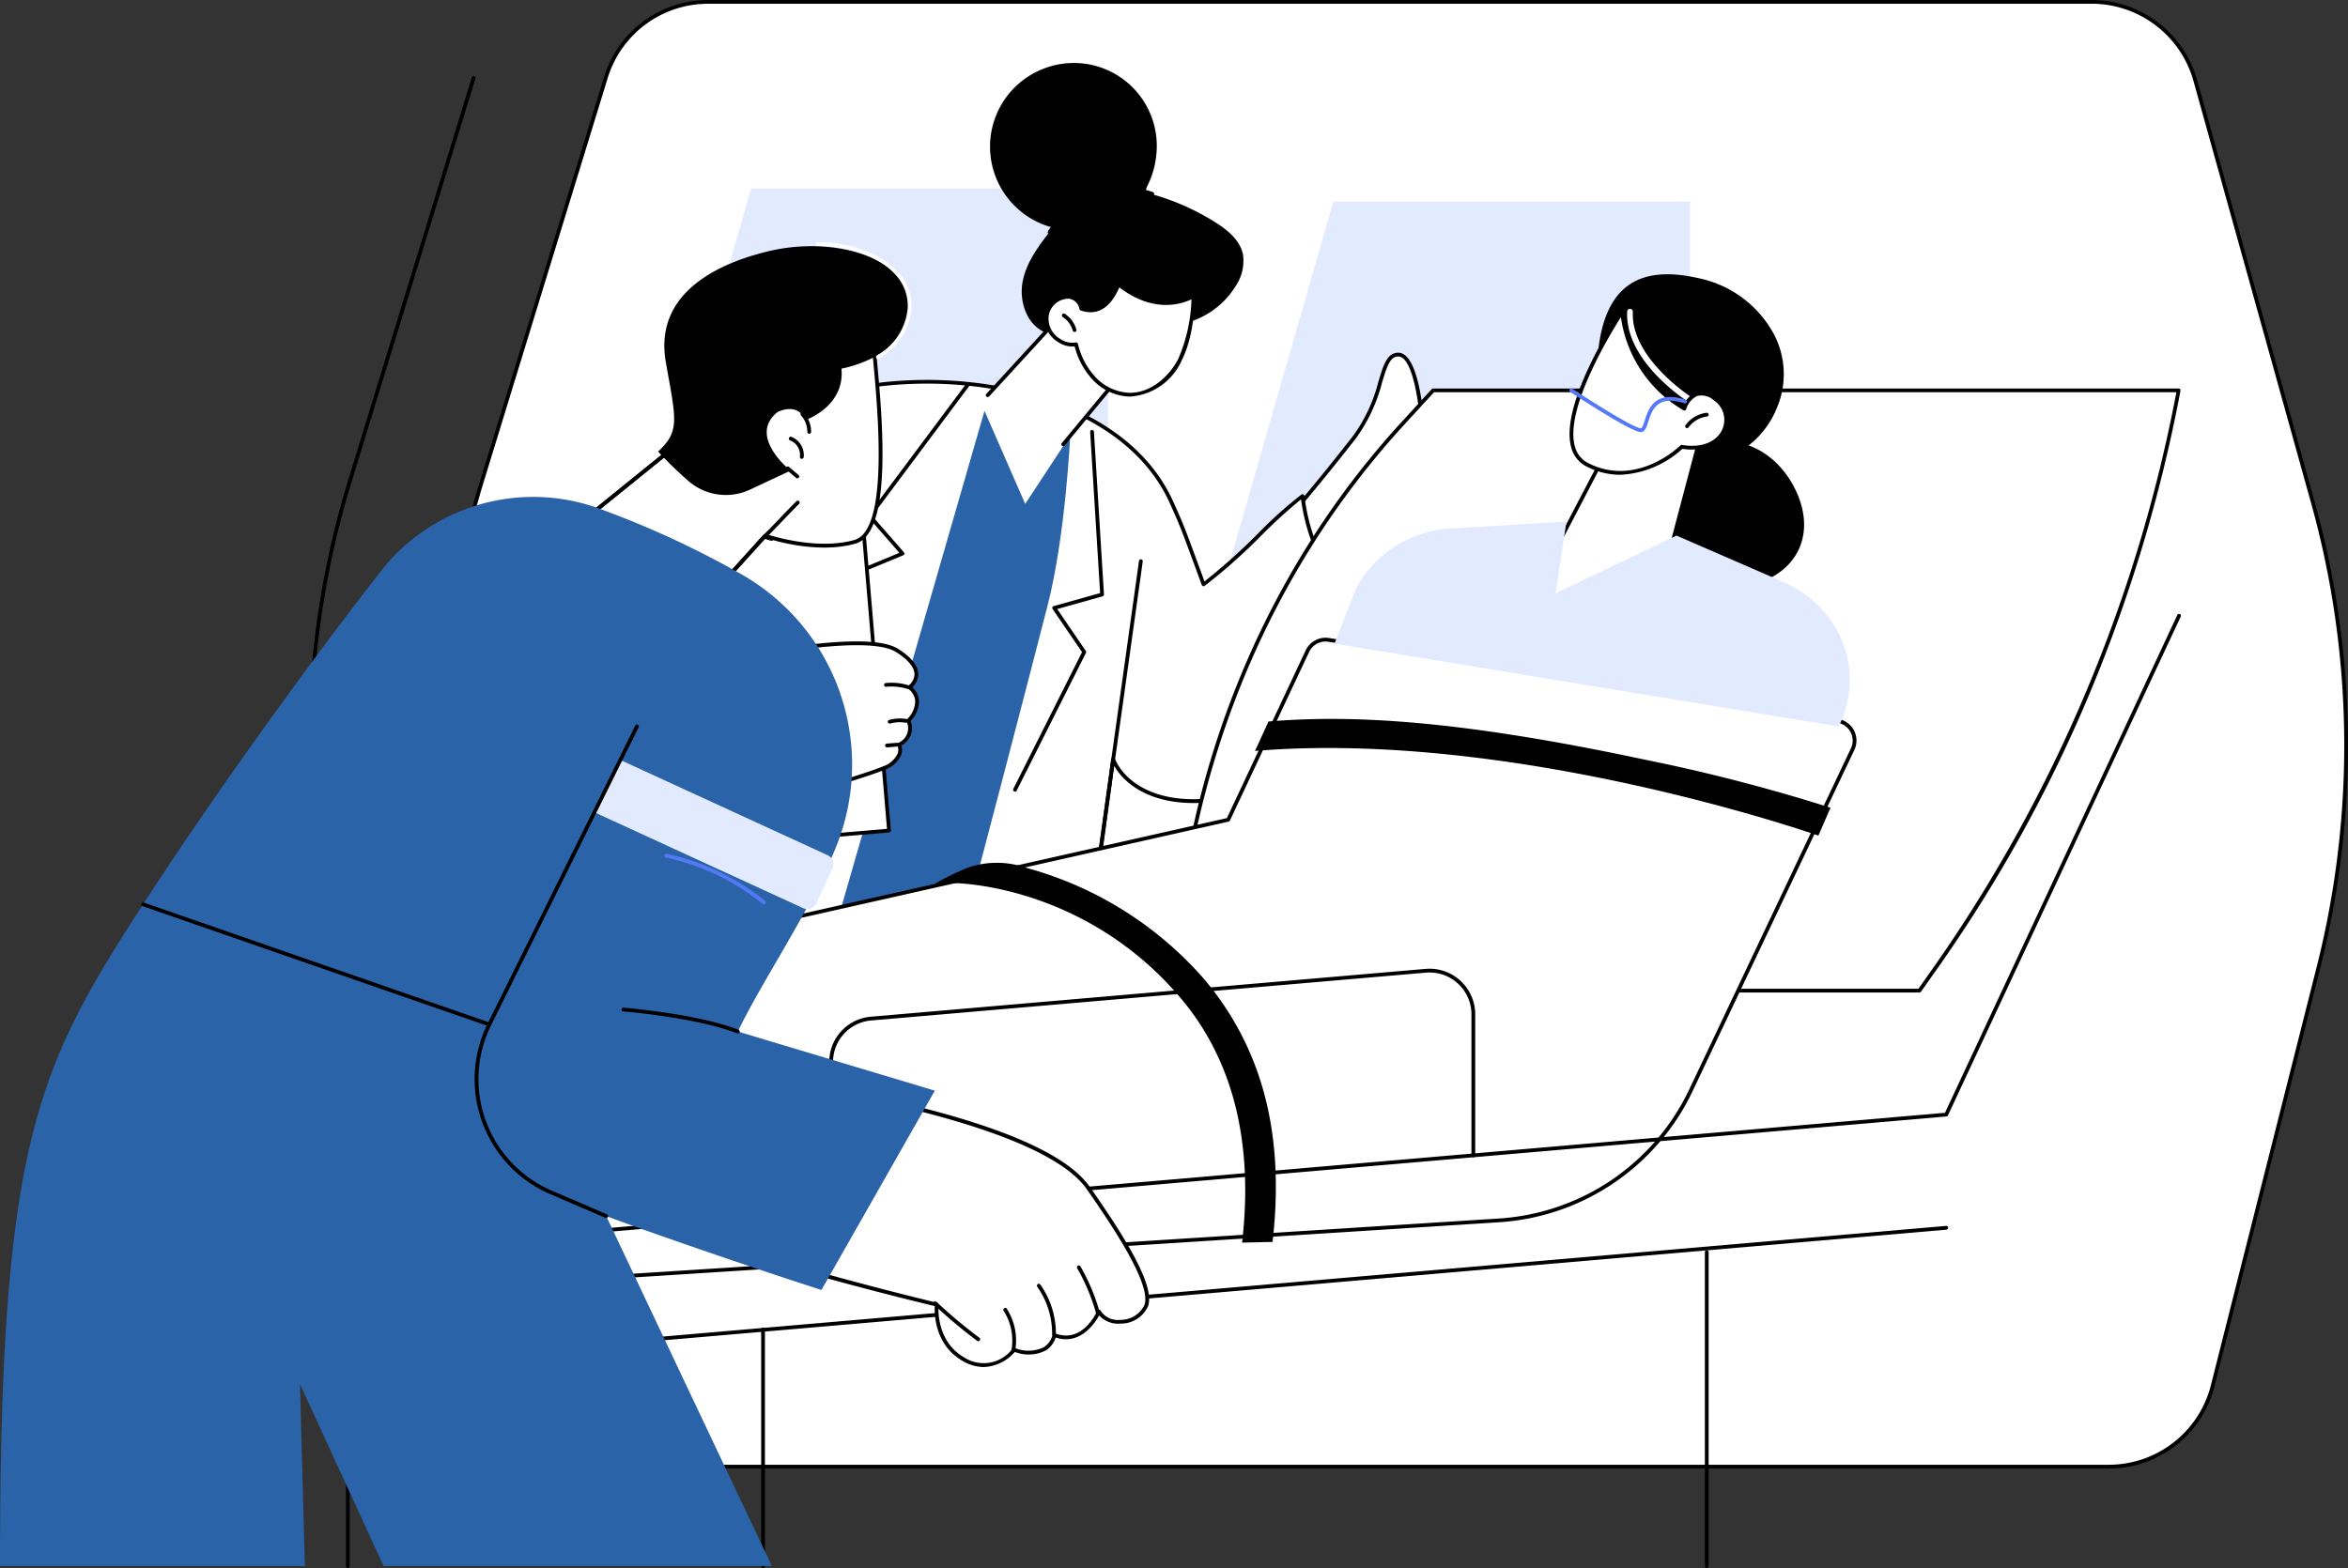 <svg id="Grupo_1103875" data-name="Grupo 1103875" xmlns="http://www.w3.org/2000/svg" xmlns:xlink="http://www.w3.org/1999/xlink" width="295" height="197.057" viewBox="0 0 295 197.057">
  <rect x="0" y="0" width="295" height="197.057" fill="#333333" stroke="none"/>
  <defs>
    <clipPath id="clip-path">
      <rect id="Rectángulo_403949" data-name="Rectángulo 403949" width="295" height="197.057" fill="none"/>
    </clipPath>
  </defs>
  <g id="Grupo_1103874" data-name="Grupo 1103874" clip-path="url(#clip-path)">
    <path id="Trazado_884620" data-name="Trazado 884620" d="M441.639,1h-173.8a13.5,13.5,0,0,0-12.9,9.536L239.417,61.116a113.594,113.594,0,0,0-.76,64.075l14.072,50.05a13.5,13.5,0,0,0,12.992,9.843H443.752A13.5,13.5,0,0,0,456.835,174.9l13.3-52.6a113.594,113.594,0,0,0-.7-58.33l-14.793-53.1a13.5,13.5,0,0,0-13-9.873" transform="translate(-178.83 -0.763)" fill="#fff"/>
    <path id="Trazado_884621" data-name="Trazado 884621" d="M442.959,184.559H264.928a13.781,13.781,0,0,1-13.22-10.016l-14.072-50.051a113.606,113.606,0,0,1,.761-64.209L253.922,9.7A13.661,13.661,0,0,1,267.05,0h173.8a13.775,13.775,0,0,1,13.228,10.047l14.793,53.1a114.012,114.012,0,0,1,.7,58.452l-13.3,52.6a13.719,13.719,0,0,1-13.314,10.366M267.05.474a13.19,13.19,0,0,0-12.674,9.368L238.851,60.423a113.13,113.13,0,0,0-.758,63.941l14.072,50.051a13.3,13.3,0,0,0,12.763,9.67H442.959a13.245,13.245,0,0,0,12.854-10.008l13.3-52.6a113.541,113.541,0,0,0-.7-58.208l-14.793-53.1a13.3,13.3,0,0,0-12.772-9.7Z" transform="translate(-178.037)"/>
    <path id="Trazado_884622" data-name="Trazado 884622" d="M705.466,156.427H646.411l14.228-49.57h44.827Z" transform="translate(-493.126 -81.518)" fill="#e2eaff"/>
    <path id="Trazado_884623" data-name="Trazado 884623" d="M397.056,149.379H338l14.228-49.57h44.827Z" transform="translate(-257.85 -76.141)" fill="#e2eaff"/>
    <path id="Trazado_884624" data-name="Trazado 884624" d="M181.936,205.394a.237.237,0,0,1-.228-.173l-14.072-50.05a113.606,113.606,0,0,1,.761-64.209l15.524-50.581a.237.237,0,0,1,.453.139L168.851,91.1a113.132,113.132,0,0,0-.758,63.941l14.072,50.05a.237.237,0,0,1-.229.3" transform="translate(-124.636 -30.678)"/>
    <path id="Trazado_884625" data-name="Trazado 884625" d="M523.257,235.235a7.351,7.351,0,0,1-3.58-.934,9.285,9.285,0,0,1-4.33-6.066.237.237,0,0,1,.462-.108,8.931,8.931,0,0,0,4.1,5.76,6.522,6.522,0,0,0,6.828-.18,5.209,5.209,0,0,0,1.768-6.319.237.237,0,0,1,.424-.212,5.7,5.7,0,0,1-1.919,6.918,6.5,6.5,0,0,1-3.753,1.14" transform="translate(-393.137 -173.206)"/>
    <path id="Trazado_884626" data-name="Trazado 884626" d="M602.113,350.008a.237.237,0,0,1-.077-.461,74.649,74.649,0,0,0,12.141-5.412.237.237,0,0,1,.231.414A75.116,75.116,0,0,1,602.19,350a.242.242,0,0,1-.077.013" transform="translate(-459.152 -262.506)"/>
    <path id="Trazado_884627" data-name="Trazado 884627" d="M377.478,247.9a.237.237,0,0,1-.164-.065,14.959,14.959,0,0,1-4.1-6.991.237.237,0,1,1,.459-.119,14.48,14.48,0,0,0,3.969,6.766.237.237,0,0,1-.164.409" transform="translate(-284.707 -183.503)"/>
    <path id="Trazado_884628" data-name="Trazado 884628" d="M617.163,239.919c12.7-14.573,27.573-31.052,30.352-33.5,3.375-2.969,3.629-5.407.25-5.734,0,0,1.7-3.414-2.145-3.22a1.713,1.713,0,0,0-1.84-2.308s-.038-3.654-4.274-1.073a21.1,21.1,0,0,0-3.837,2.792s-.546-8.977-3.04-8.951c-2.411.025-1.705,5.451-5.465,10.335C612.247,217.641,598.7,229,598.994,230.106c.917,3.512,8.907,6.529,18.169,9.813" transform="translate(-456.95 -143.366)" fill="#fff"/>
    <path id="Trazado_884629" data-name="Trazado 884629" d="M616.4,239.394a.234.234,0,0,1-.079-.014c-9.812-3.48-17.391-6.424-18.319-9.977-.135-.514.944-1.64,4.7-5.466a282.336,282.336,0,0,0,23.508-26.58,19.951,19.951,0,0,0,3.177-6.838c.627-2.075,1.079-3.574,2.474-3.589h.013c2.366,0,3.071,6.649,3.231,8.679a25.92,25.92,0,0,1,3.512-2.486c1.553-.946,2.762-1.192,3.593-.731a2.308,2.308,0,0,1,1.025,1.778,2.039,2.039,0,0,1,1.6.744,2.124,2.124,0,0,1,.308,1.547h.01a2.408,2.408,0,0,1,2.163.872,2.8,2.8,0,0,1,.02,2.4c1.522.221,2.052.884,2.225,1.419.381,1.18-.563,2.846-2.66,4.69-2.632,2.316-16.805,17.958-30.33,33.474a.236.236,0,0,1-.179.081m15.477-51.99h-.008c-1,.01-1.382,1.122-2.025,3.252a20.642,20.642,0,0,1-3.255,6.99,282.668,282.668,0,0,1-23.545,26.623c-2.539,2.584-4.545,4.626-4.579,5.038.861,3.286,8.259,6.163,17.863,9.572,12-13.766,27.351-30.83,30.268-33.4,1.917-1.687,2.836-3.213,2.521-4.188-.255-.788-1.3-1.05-2.138-1.131a.237.237,0,0,1-.19-.341c.007-.014.681-1.4.137-2.229-.318-.484-1.013-.7-2.057-.649a.232.232,0,0,1-.2-.091.238.238,0,0,1-.04-.215,1.865,1.865,0,0,0-.172-1.445,1.72,1.72,0,0,0-1.444-.556.237.237,0,0,1-.234-.234,2.024,2.024,0,0,0-.8-1.6c-.662-.365-1.738-.116-3.114.723a21.268,21.268,0,0,0-3.79,2.755.237.237,0,0,1-.407-.151c-.148-2.43-.938-8.728-2.792-8.728" transform="translate(-456.192 -142.603)"/>
    <path id="Trazado_884630" data-name="Trazado 884630" d="M749.357,226.093q-.085,0-.17-.005a1.829,1.829,0,0,1-1.551-.943c-.448-.914.146-1.911.714-2.677a.237.237,0,1,1,.381.282c-.487.658-1,1.5-.668,2.186a1.375,1.375,0,0,0,1.157.678,3.64,3.64,0,0,0,1.506-.312,12.934,12.934,0,0,0,5.744-4.4.237.237,0,1,1,.383.28,13.413,13.413,0,0,1-5.957,4.561,4.36,4.36,0,0,1-1.538.348" transform="translate(-570.227 -168.446)"/>
    <path id="Trazado_884631" data-name="Trazado 884631" d="M760.97,236.231a2.184,2.184,0,0,1-1.578-.612,1.585,1.585,0,0,1-.131-2.089.237.237,0,1,1,.355.315,1.113,1.113,0,0,0,.116,1.443,1.847,1.847,0,0,0,1.6.44,4.559,4.559,0,0,0,1.685-.731,13.864,13.864,0,0,0,4.332-4.4.237.237,0,0,1,.4.249,14.34,14.34,0,0,1-4.481,4.547,4.983,4.983,0,0,1-1.866.8,2.791,2.791,0,0,1-.432.034" transform="translate(-578.962 -175.832)"/>
    <path id="Trazado_884632" data-name="Trazado 884632" d="M771.769,248.657c-.068,0-.137,0-.207-.009a1.779,1.779,0,0,1-1.626-1.262.237.237,0,0,1,.462-.108,1.33,1.33,0,0,0,1.2.9,3.364,3.364,0,0,0,1.7-.435,9.959,9.959,0,0,0,3.978-3.6.237.237,0,0,1,.4.251,10.3,10.3,0,0,1-4.17,3.778,4.009,4.009,0,0,1-1.741.491" transform="translate(-587.355 -186.159)"/>
    <path id="Trazado_884633" data-name="Trazado 884633" d="M784.514,266.122a2.029,2.029,0,0,1-2.02-1.352.237.237,0,1,1,.459-.117,1.587,1.587,0,0,0,1.709.989,5.168,5.168,0,0,0,2.159-.921.237.237,0,1,1,.25.4,5.517,5.517,0,0,1-2.369.991c-.062.005-.126.008-.19.008" transform="translate(-596.934 -201.759)"/>
    <path id="Trazado_884634" data-name="Trazado 884634" d="M729.782,246.786a.237.237,0,0,1-.125-.438,7.411,7.411,0,0,0,3.427-5.734.242.242,0,0,1,.252-.222.237.237,0,0,1,.222.252,7.893,7.893,0,0,1-3.65,6.106.236.236,0,0,1-.125.036" transform="translate(-556.546 -183.388)"/>
    <path id="Trazado_884635" data-name="Trazado 884635" d="M250.951,219.683c9.27-9.374,21.538-16.168,34.666-17.179s29.273,3.015,34.673,15.03c1.346,3,1.346,3,4.016,10.282,3.442-2.332,10.1-9.606,12.429-11.093.98,7.555,4.5,12.817,12.294,19.483-5.729,6.27-12.725,17.546-23.829,18.731-6.75.72-10.951-1.956-12.255-5.129l-6.859,50.308-79.191,8.726,28.728-50.89a16.246,16.246,0,0,1-6.611-1.379c-6.578-3.012-9.7-11.145-8.639-18.315s5.485-13.421,10.579-18.574" transform="translate(-173.09 -154.37)" fill="#fff"/>
    <path id="Trazado_884636" data-name="Trazado 884636" d="M226.132,308.315a.237.237,0,0,1-.207-.354l28.534-50.546a16.158,16.158,0,0,1-6.309-1.391c-7.081-3.243-9.774-11.794-8.776-18.566.926-6.28,4.408-12.4,10.645-18.706l.169.167-.169-.167c10.054-10.168,22.419-16.294,34.816-17.248,13.517-1.04,29.55,3.246,34.908,15.169,1.331,2.963,1.35,3,3.916,10.009a76.427,76.427,0,0,0,6.814-6.111,51.956,51.956,0,0,1,5.37-4.812.237.237,0,0,1,.363.17c.945,7.285,4.256,12.525,12.214,19.332a.237.237,0,0,1,.021.34c-1.07,1.171-2.186,2.52-3.368,3.947-5.121,6.187-11.494,13.887-20.611,14.86-6.71.716-10.627-1.87-12.151-4.559l-6.753,49.534a.238.238,0,0,1-.209.2l-79.191,8.726h-.026m62.65-106.487c-1.318,0-2.625.051-3.909.149-12.283.945-24.542,7.022-34.516,17.109-6.163,6.233-9.6,12.265-10.513,18.441-.973,6.6,1.635,14.92,8.5,18.065a15.926,15.926,0,0,0,6.516,1.357.237.237,0,0,1,.2.354l-28.5,50.487,78.547-8.655,6.834-50.124a.237.237,0,0,1,.454-.058c1.138,2.769,4.969,5.733,12.011,4.983,8.926-.952,15.231-8.57,20.3-14.691,1.125-1.359,2.191-2.647,3.218-3.784-7.786-6.7-11.118-11.928-12.138-19.09a65.32,65.32,0,0,0-4.986,4.54,69.959,69.959,0,0,1-7.127,6.336.238.238,0,0,1-.356-.115c-2.666-7.279-2.666-7.279-4.009-10.266-4.758-10.586-18.144-15.04-30.53-15.04" transform="translate(-172.328 -153.607)"/>
    <path id="Trazado_884637" data-name="Trazado 884637" d="M581.192,335.074a.2.2,0,0,1-.033,0,.237.237,0,0,1-.2-.268l5.334-38.183a.237.237,0,1,1,.47.066l-5.334,38.184a.237.237,0,0,1-.234.2" transform="translate(-443.191 -226.126)"/>
    <path id="Trazado_884638" data-name="Trazado 884638" d="M537.021,273.3a.237.237,0,0,1-.212-.344l8.634-17.181-3.7-5.423a.237.237,0,0,1,.132-.362l5.838-1.639L546.463,228.1a.238.238,0,0,1,.222-.251.243.243,0,0,1,.251.222l1.26,20.445a.237.237,0,0,1-.173.243l-5.7,1.6,3.594,5.266a.238.238,0,0,1,.016.24l-8.7,17.306a.237.237,0,0,1-.212.131" transform="translate(-409.496 -173.816)"/>
    <path id="Trazado_884639" data-name="Trazado 884639" d="M442,246.69l-.027,0a.237.237,0,0,1-.208-.263l2.205-19.242a.237.237,0,0,1,.145-.192L450,224.555l-3.9-4.464a.237.237,0,0,1-.011-.3l12.255-16.413a.237.237,0,1,1,.38.284l-12.14,16.26,3.986,4.569a.237.237,0,0,1-.088.375l-6.068,2.51-2.19,19.1a.237.237,0,0,1-.235.21" transform="translate(-337.005 -155.079)"/>
    <path id="Trazado_884640" data-name="Trazado 884640" d="M410.1,309.448l26.445-91.711,5.114,11.7,5.656-8.613s-.583,12.568-2.84,21.368c-6.084,23.723-18.888,72.062-18.888,72.062Z" transform="translate(-312.854 -166.105)" fill="#2b63a8"/>
    <rect id="Rectángulo_403948" data-name="Rectángulo 403948" width="27.655" height="41.28" transform="translate(80.648 65.59) rotate(-4.856)" fill="#fff"/>
    <path id="Trazado_884641" data-name="Trazado 884641" d="M342.831,309.672a.237.237,0,0,1-.236-.217L339.1,268.323a.237.237,0,0,1,.216-.256l27.555-2.341a.237.237,0,0,1,.256.216l3.492,41.132a.237.237,0,0,1-.216.256l-27.555,2.341h-.02M339.6,268.519l3.452,40.66,27.082-2.3-3.451-40.66Z" transform="translate(-258.69 -202.713)"/>
    <path id="Trazado_884642" data-name="Trazado 884642" d="M330.841,345.846s28.066-7.5,33.544-4.07c4.343,2.721,1.559,4.64,1.559,4.64s2.286,1.518-.132,4.179a2.239,2.239,0,0,1-1.158,3.016s.9,1.734-1.933,2.961-21.448,6.891-28.453,6.734-3.425-17.461-3.425-17.461" transform="translate(-251.69 -260.045)" fill="#fff"/>
    <path id="Trazado_884643" data-name="Trazado 884643" d="M385.857,367.262a.237.237,0,0,1-.213-.133c-.043-.088-4.261-8.913-2.847-17.644a.235.235,0,0,1,.272-.2.237.237,0,0,1,.2.272c-1.391,8.584,2.763,17.274,2.805,17.361a.236.236,0,0,1-.11.317.233.233,0,0,1-.1.024" transform="translate(-291.802 -266.458)"/>
    <path id="Trazado_884644" data-name="Trazado 884644" d="M341.405,362.808c-.1,0-.2,0-.293,0a.237.237,0,0,1-.232-.242.232.232,0,0,1,.243-.232c7.028.159,25.765-5.592,28.353-6.715a3.1,3.1,0,0,0,1.833-1.58,1.41,1.41,0,0,0-.017-1.056.239.239,0,0,1,.106-.32,2,2,0,0,0,1.05-2.7.239.239,0,0,1,.039-.261,3.137,3.137,0,0,0,1.035-2.405,2.179,2.179,0,0,0-.859-1.417.237.237,0,0,1,0-.392,1.914,1.914,0,0,0,.776-1.462c-.022-.88-.826-1.843-2.326-2.782-3.66-2.294-18.882.419-31.907,3.723a.237.237,0,1,1-.117-.46c6.366-1.615,27.509-6.651,32.275-3.665,1.667,1.045,2.525,2.114,2.548,3.178a2.258,2.258,0,0,1-.744,1.66,2.576,2.576,0,0,1,.826,1.553,3.48,3.48,0,0,1-1.056,2.678,2.434,2.434,0,0,1-1.138,3.078,1.941,1.941,0,0,1-.038,1.2,3.52,3.52,0,0,1-2.1,1.866c-2.568,1.114-20.968,6.757-28.26,6.758" transform="translate(-258.542 -259.305)"/>
    <path id="Trazado_884645" data-name="Trazado 884645" d="M471.511,362.677a.242.242,0,0,1-.073-.012,6.809,6.809,0,0,0-2.779-.3.237.237,0,1,1-.048-.472,7.287,7.287,0,0,1,2.975.318.237.237,0,0,1-.074.463" transform="translate(-357.325 -276.051)"/>
    <path id="Trazado_884646" data-name="Trazado 884646" d="M470.621,381.416a.237.237,0,0,1-.062-.466,5.11,5.11,0,0,1,2.147-.112.237.237,0,0,1-.077.468,4.607,4.607,0,0,0-1.946.1.237.237,0,0,1-.063.008" transform="translate(-358.841 -290.479)"/>
    <path id="Trazado_884647" data-name="Trazado 884647" d="M469.241,394.248a.237.237,0,0,1-.019-.474l1.246-.1a.237.237,0,0,1,.038.473l-1.246.1h-.019" transform="translate(-357.788 -300.321)"/>
    <path id="Trazado_884648" data-name="Trazado 884648" d="M324.851,358.855a.237.237,0,0,1-.054-.468c.739-.171,1.494-.359,2.225-.541.905-.225,1.841-.458,2.8-.674a.237.237,0,0,1,.1.463c-.951.214-1.884.446-2.787.671-.732.182-1.49.371-2.232.543a.238.238,0,0,1-.054.006" transform="translate(-247.637 -272.47)"/>
    <path id="Trazado_884649" data-name="Trazado 884649" d="M552.849,53.587c1.551.976,3.118,2.254,3.488,4.049a5.7,5.7,0,0,1-1,4.1A10.447,10.447,0,0,1,540.385,64.6c-.518,1.574-2.337,2.243-3.94,2.665a8.026,8.026,0,0,1-4.855.208c-2.419-.923-3.437-3.978-2.916-6.515s2.184-4.665,3.8-6.691a10.5,10.5,0,0,1-1.15-19.99A10.423,10.423,0,0,1,545.45,45.112a11.038,11.038,0,0,1-1.089,3.84c-.444.919-.148.915.775,1.18q1.229.354,2.424.812a30.152,30.152,0,0,1,5.289,2.643" transform="translate(-400.171 -25.659)"/>
    <path id="Trazado_884650" data-name="Trazado 884650" d="M589.19,99.975a.233.233,0,0,1-.076-.013,12.85,12.85,0,0,0-6.273-.5.237.237,0,1,1-.079-.468,13.335,13.335,0,0,1,6.505.521.237.237,0,0,1-.076.461" transform="translate(-444.419 -75.376)"/>
    <path id="Trazado_884651" data-name="Trazado 884651" d="M555.362,110.811a.237.237,0,0,1-.2-.368,12.627,12.627,0,0,1,3.789-3.7.237.237,0,0,1,.252.4,12.153,12.153,0,0,0-3.645,3.561.237.237,0,0,1-.2.106" transform="translate(-423.487 -81.402)"/>
    <path id="Trazado_884652" data-name="Trazado 884652" d="M524.542,179.149l7.08-7.936a1.279,1.279,0,0,1,1.881-.031l5.6,5.884a1.279,1.279,0,0,1,.072,1.682l-5.252,6.561a3.867,3.867,0,0,1-3.736,1.386,8.752,8.752,0,0,1-5.956-4.35,2.707,2.707,0,0,1,.31-3.2" transform="translate(-399.628 -130.287)" fill="#fff"/>
    <path id="Trazado_884653" data-name="Trazado 884653" d="M522.572,183.15a.237.237,0,0,1-.175-.4l7.346-8.008a.237.237,0,0,1,.35.32l-7.346,8.008a.237.237,0,0,1-.175.077" transform="translate(-398.473 -133.249)"/>
    <path id="Trazado_884654" data-name="Trazado 884654" d="M562.568,212.9a.237.237,0,0,1-.182-.389l5.677-6.847a.237.237,0,1,1,.365.3l-5.676,6.847a.237.237,0,0,1-.183.086" transform="translate(-428.984 -156.829)"/>
    <path id="Trazado_884655" data-name="Trazado 884655" d="M558.843,153.767a1.789,1.789,0,0,0-1.516-1.485,2.756,2.756,0,0,0-2.788,2.216,3.184,3.184,0,0,0,1.556,3.285,2.854,2.854,0,0,0,2.1.464,9.488,9.488,0,0,0,2.275,4.3,6.439,6.439,0,0,0,4.347,2.031c2.743.08,5.2-1.956,6.434-4.406s1.5-5.262,1.71-8c0,0-4.116,2.8-9.427-1.455-1.03,2.525-2.5,3.8-4.688,3.05" transform="translate(-422.998 -114.977)" fill="#fff"/>
    <path id="Trazado_884656" data-name="Trazado 884656" d="M564.206,164.052l-.162,0a6.666,6.666,0,0,1-4.51-2.1,9.64,9.64,0,0,1-2.279-4.2,3.2,3.2,0,0,1-2.041-.526,3.418,3.418,0,0,1-1.671-3.538,2.992,2.992,0,0,1,3.045-2.4,1.978,1.978,0,0,1,1.7,1.538c1.828.564,3.223-.4,4.264-2.957a.237.237,0,0,1,.368-.1c5.1,4.089,8.983,1.554,9.146,1.444a.237.237,0,0,1,.37.215c-.192,2.451-.431,5.5-1.735,8.086a7.65,7.65,0,0,1-6.491,4.539m-6.776-6.807a.238.238,0,0,1,.23.179,9.253,9.253,0,0,0,2.215,4.193,6.188,6.188,0,0,0,4.183,1.958c2.758.083,5.112-2.089,6.216-4.275a20.243,20.243,0,0,0,1.651-7.472c-1.168.571-4.737,1.815-9.058-1.5-1.157,2.635-2.794,3.608-4.863,2.9a.236.236,0,0,1-.157-.187,1.541,1.541,0,0,0-1.307-1.286,2.533,2.533,0,0,0-2.531,2.027,2.932,2.932,0,0,0,1.441,3.031,2.619,2.619,0,0,0,1.935.437.222.222,0,0,1,.047,0" transform="translate(-422.236 -114.214)"/>
    <path id="Trazado_884657" data-name="Trazado 884657" d="M564.2,168.474a.237.237,0,0,1-.228-.174,2.994,2.994,0,0,0-1.252-1.7.237.237,0,0,1,.257-.4,3.474,3.474,0,0,1,1.453,1.976.237.237,0,0,1-.165.292.245.245,0,0,1-.063.009" transform="translate(-429.195 -126.758)"/>
    <path id="Trazado_884658" data-name="Trazado 884658" d="M622,282.333h93.661l2.162-3.064a185.233,185.233,0,0,0,30.4-72.371H654.564l-3.824,4.172c-17.408,18.988-27.663,44.417-28.74,71.264" transform="translate(-474.504 -157.836)" fill="#fff"/>
    <path id="Trazado_884659" data-name="Trazado 884659" d="M714.9,281.809H621.237a.237.237,0,0,1-.237-.247c1.082-26.973,11.311-52.335,28.8-71.415l3.824-4.171a.237.237,0,0,1,.175-.077h93.661a.237.237,0,0,1,.233.281A189.516,189.516,0,0,1,736.249,244.3a181.646,181.646,0,0,1-18.994,34.342l-2.162,3.064a.237.237,0,0,1-.194.1m-93.414-.474h93.291l2.092-2.963a186.044,186.044,0,0,0,30.31-72h-93.27l-3.753,4.094c-17.363,18.939-27.538,44.1-28.668,70.867" transform="translate(-473.741 -157.074)"/>
    <path id="Trazado_884660" data-name="Trazado 884660" d="M317.232,352.753l-20.32,42.879a28.69,28.69,0,0,1-24.1,16.346l-143.928,9.179a17.069,17.069,0,0,1-4.837-33.686l114.734-25.845,9.951-21.191a2.513,2.513,0,0,1,2.669-1.414L315.357,349.2a2.513,2.513,0,0,1,1.876,3.557" transform="translate(-84.468 -258.605)" fill="#fff"/>
    <path id="Trazado_884661" data-name="Trazado 884661" d="M126.982,420.67a17.307,17.307,0,0,1-3.775-34.19L237.828,360.66l9.9-21.086a2.761,2.761,0,0,1,2.921-1.547L314.606,348.2a2.75,2.75,0,0,1,2.053,3.893l-20.319,42.879a28.939,28.939,0,0,1-24.3,16.48l-143.928,9.179c-.378.024-.756.036-1.13.036m123.24-82.2a2.289,2.289,0,0,0-2.064,1.308l-9.951,21.191a.239.239,0,0,1-.163.131L123.312,386.942a16.832,16.832,0,0,0,4.77,33.218l143.928-9.179a28.464,28.464,0,0,0,23.9-16.21l20.319-42.879.214.1-.214-.1a2.275,2.275,0,0,0-1.7-3.221L250.576,338.5a2.251,2.251,0,0,0-.353-.028" transform="translate(-83.68 -257.845)"/>
    <path id="Trazado_884662" data-name="Trazado 884662" d="M311.465,546.927l-3.84.211c1.18-10.227-.915-18.6-6.229-24.9-9.472-11.225-24.93-12.137-25.1-12.146,0,0,5.815-3.029,8.843-2.066,5.966,1.9,13.586,5.167,19.153,11.765,6.016,7.129,8.475,15.83,7.169,27.138" transform="translate(-210.78 -387.412)"/>
    <path id="Trazado_884663" data-name="Trazado 884663" d="M537.726,504.919l-3.828.09c1.453-12.59-1.131-22.915-7.681-30.69-11.645-13.821-27.576-14.946-30.923-14.415a32.2,32.2,0,0,1,4.2-2.038,11.11,11.11,0,0,1,7.242.024A45.51,45.51,0,0,1,529.1,471.852c7.265,8.609,10.206,19.385,8.626,33.067" transform="translate(-377.844 -348.839)"/>
    <path id="Trazado_884664" data-name="Trazado 884664" d="M735.708,395.674c-.414-.137-38.189-13.355-70.785-10.639l1.7-3.7c9.643-.8,22.744-.433,47.107,4.759a223.07,223.07,0,0,1,23.5,6.076Z" transform="translate(-507.248 -290.66)"/>
    <path id="Trazado_884665" data-name="Trazado 884665" d="M868.478,153.012a13.953,13.953,0,0,0-9.46-7.144c-6.732-1.552-11.9.144-12.725,9.63-.493,5.682,1.048,10.831,6.173,12.974a15.673,15.673,0,0,0,10.842-.386,11.3,11.3,0,0,0,5.508-6,10.794,10.794,0,0,0-.337-9.07" transform="translate(-645.543 -110.892)"/>
    <path id="Trazado_884666" data-name="Trazado 884666" d="M869.844,175.277a.353.353,0,0,1-.192-.056c-.322-.206-7.879-5.119-7.555-11.294a.356.356,0,0,1,.71.037c-.3,5.766,7.153,10.61,7.229,10.658a.356.356,0,0,1-.192.655" transform="translate(-657.658 -124.797)" fill="#fff"/>
    <path id="Trazado_884667" data-name="Trazado 884667" d="M881.367,238.57a17.119,17.119,0,0,0,.7,8.7c2.162,5.013,7.994,5.991,11.985,4.271s6.063-5.844,3.9-10.857c-1.855-4.3-5.79-6.874-9.391-6.432Z" transform="translate(-672.159 -178.664)"/>
    <path id="Trazado_884668" data-name="Trazado 884668" d="M828.267,231.176l-4.576,17.3-18.04,5.265,11.581-22.165Z" transform="translate(-614.606 -176.357)" fill="#fff"/>
    <path id="Trazado_884669" data-name="Trazado 884669" d="M804.89,253.215a.237.237,0,0,1-.21-.347L816.26,230.7a.238.238,0,0,1,.2-.127l11.035-.4a.22.22,0,0,1,.193.089.239.239,0,0,1,.044.209l-4.576,17.3a.237.237,0,0,1-.163.167l-18.04,5.265a.229.229,0,0,1-.066.009m11.727-22.17-11.259,21.549,17.377-5.072,4.46-16.865Z" transform="translate(-613.844 -175.59)"/>
    <path id="Trazado_884670" data-name="Trazado 884670" d="M846.786,177.266S847.734,174,850.6,176s1.446,6.958-4.142,6.06c0,0-5.457,5.49-11.833,2.27S839,165.043,839,165.043s-.036,7.333,7.789,12.223" transform="translate(-635.166 -125.906)" fill="#fff"/>
    <path id="Trazado_884671" data-name="Trazado 884671" d="M837.974,184.81a9.261,9.261,0,0,1-4.222-1.03,3.711,3.711,0,0,1-1.962-2.485c-1.456-5.546,5.929-16.676,6.244-17.147a.237.237,0,0,1,.434.133c0,.071.062,7.106,7.43,11.864a2.922,2.922,0,0,1,1.563-1.679,2.75,2.75,0,0,1,2.507.579,3.435,3.435,0,0,1,1.3,4.157c-.586,1.45-2.336,2.818-5.5,2.35a12.361,12.361,0,0,1-7.8,3.259M838.047,165c-1.522,2.405-7.016,11.537-5.8,16.172a3.255,3.255,0,0,0,1.717,2.182c6.144,3.1,11.5-2.171,11.558-2.225a.238.238,0,0,1,.206-.067c2.956.475,4.572-.743,5.1-2.041a2.969,2.969,0,0,0-1.129-3.59,2.32,2.32,0,0,0-2.078-.521,2.709,2.709,0,0,0-1.371,1.656.237.237,0,0,1-.353.135,16.134,16.134,0,0,1-7.848-11.7" transform="translate(-634.401 -125.143)"/>
    <path id="Trazado_884672" data-name="Trazado 884672" d="M840.485,211.374c-1.182,0-8.075-4.525-8.857-5.041a.237.237,0,0,1,.261-.4c2.908,1.919,7.814,4.962,8.6,4.963.179,0,.345-.519.492-.977.463-1.443,1.239-3.859,5.13-2.612a.237.237,0,0,1-.144.452c-3.441-1.1-4.072.868-4.534,2.306-.225.7-.419,1.306-.943,1.306" transform="translate(-634.341 -157.073)" fill="#5479f7"/>
    <path id="Trazado_884673" data-name="Trazado 884673" d="M893.09,220.688a.237.237,0,0,1-.192-.376,3.867,3.867,0,0,1,2.638-1.549.237.237,0,0,1,.056.471,3.383,3.383,0,0,0-2.31,1.356.237.237,0,0,1-.193.1" transform="translate(-681.129 -166.885)"/>
    <path id="Trazado_884674" data-name="Trazado 884674" d="M770.4,302.189a12.957,12.957,0,0,0-.473-12.551,14.278,14.278,0,0,0-5.987-5.392L750.029,278.2l-15.205,7.262,1.378-9.018-14.739.88a14.3,14.3,0,0,0-11.749,7.629l-2.649,6.825Z" transform="translate(-539.396 -210.891)" fill="#e2eaff"/>
    <path id="Trazado_884675" data-name="Trazado 884675" d="M69.482,408.165a.237.237,0,0,1-.02-.473l227.73-19.64,29.187-62.563a.237.237,0,1,1,.43.2l-29.245,62.687a.237.237,0,0,1-.194.136L69.5,408.164h-.021" transform="translate(-52.825 -248.201)"/>
    <path id="Trazado_884676" data-name="Trazado 884676" d="M439.589,544.053a.237.237,0,0,1-.237-.237V525.151a5.706,5.706,0,0,1,5.246-5.718l69.683-6.01a5.739,5.739,0,0,1,6.232,5.718v17.716a.237.237,0,0,1-.474,0V519.141a5.265,5.265,0,0,0-5.717-5.245l-69.683,6.01a5.235,5.235,0,0,0-4.813,5.245v18.665a.237.237,0,0,1-.237.237" transform="translate(-335.167 -391.658)"/>
    <path id="Trazado_884677" data-name="Trazado 884677" d="M69.482,669.83a.237.237,0,0,1-.02-.473l227.866-19.651a.233.233,0,0,1,.257.216.237.237,0,0,1-.216.257L69.5,669.829h-.021" transform="translate(-52.825 -495.638)"/>
    <path id="Trazado_884678" data-name="Trazado 884678" d="M903.523,702.526a.237.237,0,0,1-.237-.237V662.828a.237.237,0,0,1,.474,0v39.461a.237.237,0,0,1-.237.237" transform="translate(-689.088 -505.469)"/>
    <path id="Trazado_884679" data-name="Trazado 884679" d="M403.523,733.8a.237.237,0,0,1-.237-.237V703.828a.237.237,0,0,1,.474,0v29.739a.237.237,0,0,1-.237.237" transform="translate(-307.654 -536.747)"/>
    <path id="Trazado_884680" data-name="Trazado 884680" d="M183.523,749.061a.237.237,0,0,1-.237-.237v-25a.237.237,0,1,1,.474,0v25a.237.237,0,0,1-.237.237" transform="translate(-139.823 -552.004)"/>
    <path id="Trazado_884681" data-name="Trazado 884681" d="M318.726,186.806l-16.285,13.179,15.329,10.691,9.113-10.041s6.188,2.183,11.254.761,2.741-19.816,2.359-24.742-15.9.074-21.77,10.153" transform="translate(-230.723 -133.302)" fill="#fff"/>
    <path id="Trazado_884682" data-name="Trazado 884682" d="M317.008,210.158a.235.235,0,0,1-.136-.043l-15.329-10.691a.237.237,0,0,1-.013-.379l16.251-13.152A26.808,26.808,0,0,1,328,176.463c3.843-2.081,7.77-3.094,10.006-2.583a2.207,2.207,0,0,1,1.961,2c.041.524.1,1.2.177,1.995.652,7.034,2.008,21.67-2.708,22.994s-10.247-.383-11.247-.714l-9.009,9.926a.236.236,0,0,1-.175.078m-14.935-10.942,14.9,10.391,8.973-9.887a.237.237,0,0,1,.254-.065c.061.022,6.178,2.141,11.111.756,4.335-1.217,2.953-16.126,2.364-22.493-.074-.8-.137-1.476-.178-2-.064-.818-.6-1.347-1.594-1.575-4.371-1-15.176,4.006-19.735,11.829a.235.235,0,0,1-.056.065Zm15.891-13.165h0Z" transform="translate(-229.96 -132.548)"/>
    <path id="Trazado_884683" data-name="Trazado 884683" d="M317.008,248.972a.237.237,0,0,1-.136-.043l-15.33-10.691a.237.237,0,0,1-.013-.379l16.285-13.18a.237.237,0,1,1,.3.369l-16.04,12.981,14.9,10.391,8.826-9.773a.238.238,0,0,1,.255-.065s.337.118.9.278a.237.237,0,1,1-.129.456c-.361-.1-.627-.186-.78-.236l-8.863,9.813a.236.236,0,0,1-.176.078" transform="translate(-229.96 -171.362)"/>
    <path id="Trazado_884684" data-name="Trazado 884684" d="M348.682,156.3a47.416,47.416,0,0,0,3.833,3.722,7.159,7.159,0,0,0,7.7,1.069l5.1-2.387s-5.456-4.335-1.618-7.368c0,0,2.443-1.318,3.522.994,0,0,4.943-1.671,4.5-6.45,0,0,8.152-1.384,8.554-7.538s-9.16-9.318-17.857-7.183-14.025,6.675-12.772,13.863,1.861,8.674-.962,11.277" transform="translate(-265.998 -99.553)"/>
    <path id="Trazado_884685" data-name="Trazado 884685" d="M440.022,142.932a.237.237,0,0,1-.121-.441,7.584,7.584,0,0,0,3.854-5.887,5.744,5.744,0,0,0-1.6-4.33c-1.98-2.154-5.611-3.486-9.715-3.563a.237.237,0,0,1-.233-.241.229.229,0,0,1,.241-.233c4.231.08,7.989,1.47,10.055,3.717a6.21,6.21,0,0,1,1.724,4.683,8.052,8.052,0,0,1-4.086,6.264.234.234,0,0,1-.12.033" transform="translate(-329.717 -97.826)" fill="#fff"/>
    <path id="Trazado_884686" data-name="Trazado 884686" d="M404.756,269.983a.237.237,0,0,1-.166-.406c.6-.592,1.328-1.35,2.03-2.083s1.432-1.5,2.04-2.093a.237.237,0,0,1,.332.339c-.6.592-1.328,1.35-2.03,2.083s-1.432,1.5-2.04,2.093a.237.237,0,0,1-.166.068" transform="translate(-308.594 -202.414)"/>
    <path id="Trazado_884687" data-name="Trazado 884687" d="M419.553,234.221l-.033,0a.237.237,0,0,1-.2-.267,1.97,1.97,0,0,0-1.241-2.052.237.237,0,0,1,.163-.446,2.46,2.46,0,0,1,1.549,2.562.237.237,0,0,1-.235.2" transform="translate(-318.818 -176.558)"/>
    <path id="Trazado_884688" data-name="Trazado 884688" d="M425.18,221.159h0a.237.237,0,0,1-.235-.24,3.021,3.021,0,0,0-.8-2.067.237.237,0,0,1,.347-.323,3.5,3.5,0,0,1,.931,2.4.237.237,0,0,1-.237.235" transform="translate(-323.514 -166.651)"/>
    <path id="Trazado_884689" data-name="Trazado 884689" d="M417.8,248.7a.235.235,0,0,1-.152-.056l-1.207-1.018a.237.237,0,0,1,.306-.363l1.207,1.018a.237.237,0,0,1-.153.419" transform="translate(-317.627 -188.585)"/>
    <path id="Trazado_884690" data-name="Trazado 884690" d="M280.392,276.567s1.452-4.006,4.268-2.672,13.416,7.949,18.047,14.03l-.557,3.85Z" transform="translate(-213.902 -208.738)" fill="#5479f7"/>
    <path id="Trazado_884691" data-name="Trazado 884691" d="M318.129,568.564s39.146,4.509,46.121,14.487c4.244,6.072,8.224,12.4,7.257,14.817s-5,2.588-5.922.714c0,0-1.9,4.381-5.592,2.945,0,0-.537,3.24-5.066,1.843a4.807,4.807,0,0,1-6.387,1.18c-3.875-2.242-3.336-6.849-3.336-6.849s-40.043-9.495-44.695-15.608c-10.282-13.513,17.62-13.529,17.62-13.529" transform="translate(-227.513 -433.739)" fill="#fff"/>
    <path id="Trazado_884692" data-name="Trazado 884692" d="M350.369,604.783a5.363,5.363,0,0,1-2.707-.79c-3.483-2.015-3.515-5.921-3.468-6.871-3.386-.809-40.1-9.693-44.633-15.648-2.261-2.971-2.875-5.553-1.824-7.674,3.049-6.156,18.957-6.235,19.633-6.236l.027,0c.1.011,9.921,1.156,20.469,3.505,14.2,3.165,22.891,6.893,25.819,11.081,4.183,5.984,8.319,12.45,7.283,15.041a3.717,3.717,0,0,1-3.408,2.129,3.252,3.252,0,0,1-2.711-1.027c-.575,1.04-2.417,3.778-5.451,2.78a2.986,2.986,0,0,1-1.26,1.626,4.758,4.758,0,0,1-3.887.178,5.348,5.348,0,0,1-3.882,1.9m-33.012-36.744c-.55,0-16.312.152-19.195,5.972-.964,1.946-.366,4.36,1.777,7.176,4.547,5.976,44.161,15.426,44.56,15.521a.237.237,0,0,1,.181.258c-.005.045-.471,4.482,3.219,6.617a4.526,4.526,0,0,0,6.078-1.115.238.238,0,0,1,.261-.086,4.44,4.44,0,0,0,3.644-.078A2.539,2.539,0,0,0,359,600.726a.238.238,0,0,1,.32-.181c3.438,1.338,5.214-2.649,5.288-2.819a.237.237,0,0,1,.212-.143.22.22,0,0,1,.219.132,2.6,2.6,0,0,0,2.5,1.134,3.288,3.288,0,0,0,2.986-1.831c.968-2.422-3.663-9.488-7.231-14.593-6.787-9.71-45.026-14.279-45.94-14.386" transform="translate(-226.755 -432.977)"/>
    <path id="Trazado_884693" data-name="Trazado 884693" d="M500.174,694.716a.235.235,0,0,1-.142-.047,64.275,64.275,0,0,1-5.424-4.545.237.237,0,1,1,.324-.346,63.756,63.756,0,0,0,5.384,4.511.237.237,0,0,1-.142.427" transform="translate(-377.264 -526.16)"/>
    <path id="Trazado_884694" data-name="Trazado 884694" d="M532.837,698.813a.238.238,0,0,1-.233-.281,6.921,6.921,0,0,0-.97-4.986.237.237,0,0,1,.4-.257,7.4,7.4,0,0,1,1.037,5.331.237.237,0,0,1-.233.193" transform="translate(-405.537 -528.805)"/>
    <path id="Trazado_884695" data-name="Trazado 884695" d="M551.513,686.994h0a.237.237,0,0,1-.234-.24,10.226,10.226,0,0,0-1.869-6,.237.237,0,1,1,.387-.274,10.7,10.7,0,0,1,1.957,6.282.237.237,0,0,1-.237.234" transform="translate(-419.091 -519.039)"/>
    <path id="Trazado_884696" data-name="Trazado 884696" d="M573.219,676.836a.237.237,0,0,1-.228-.173,24.5,24.5,0,0,0-2.363-5.634.237.237,0,1,1,.411-.237,24.963,24.963,0,0,1,2.409,5.743.237.237,0,0,1-.229.3" transform="translate(-435.29 -511.635)"/>
    <path id="Trazado_884697" data-name="Trazado 884697" d="M105.025,307.388a27.518,27.518,0,0,0-12.2-34.48,116.538,116.538,0,0,0-16.914-7.841,24.293,24.293,0,0,0-28.044,7.611c-8.2,10.5-20.44,27.286-29.888,41.889C4.625,335.211,0,344.481,0,397.737H38.308l-.618-22.865L48.2,397.737H96.978L76.164,353.752c4.542,1.7,16.55,5.9,27.039,9.285l14.247-25.05L92.7,330.554c3.275-6.779,8.922-14.8,12.329-23.166" transform="translate(0 -200.918)" fill="#2b63a8"/>
    <path id="Trazado_884698" data-name="Trazado 884698" d="M341.555,421.285l-26.112-12,3.062-6.662,26.112,12a1.244,1.244,0,0,1,.611,1.651l-2.022,4.4a1.245,1.245,0,0,1-1.651.611" transform="translate(-240.641 -307.147)" fill="#e2eaff"/>
    <path id="Trazado_884699" data-name="Trazado 884699" d="M364.512,458.821a.236.236,0,0,1-.149-.053,29.158,29.158,0,0,0-12.161-5.83.237.237,0,1,1,.1-.464,29.634,29.634,0,0,1,12.359,5.926.237.237,0,0,1-.15.421" transform="translate(-268.541 -345.174)" fill="#5479f7"/>
    <path id="Trazado_884700" data-name="Trazado 884700" d="M267.967,446.02a.238.238,0,0,1-.094-.019l-6.915-2.97a15.731,15.731,0,0,1-7.888-21.433l18.547-37.456a.237.237,0,0,1,.425.21L253.5,421.807a15.257,15.257,0,0,0,7.65,20.787l6.915,2.97a.237.237,0,0,1-.094.455" transform="translate(-191.804 -292.948)"/>
    <path id="Trazado_884701" data-name="Trazado 884701" d="M343.914,537.281a.235.235,0,0,1-.085-.016c-5.162-1.994-14.213-2.738-14.3-2.745a.237.237,0,0,1,.038-.473c.092.008,9.211.757,14.436,2.775a.237.237,0,0,1-.085.458" transform="translate(-251.218 -407.407)"/>
    <path id="Trazado_884702" data-name="Trazado 884702" d="M118.558,493.846a.235.235,0,0,1-.078-.013l-43.5-15.1a.237.237,0,0,1,.156-.448l43.5,15.1a.237.237,0,0,1-.078.461" transform="translate(-57.078 -364.855)"/>
  </g>
</svg>
